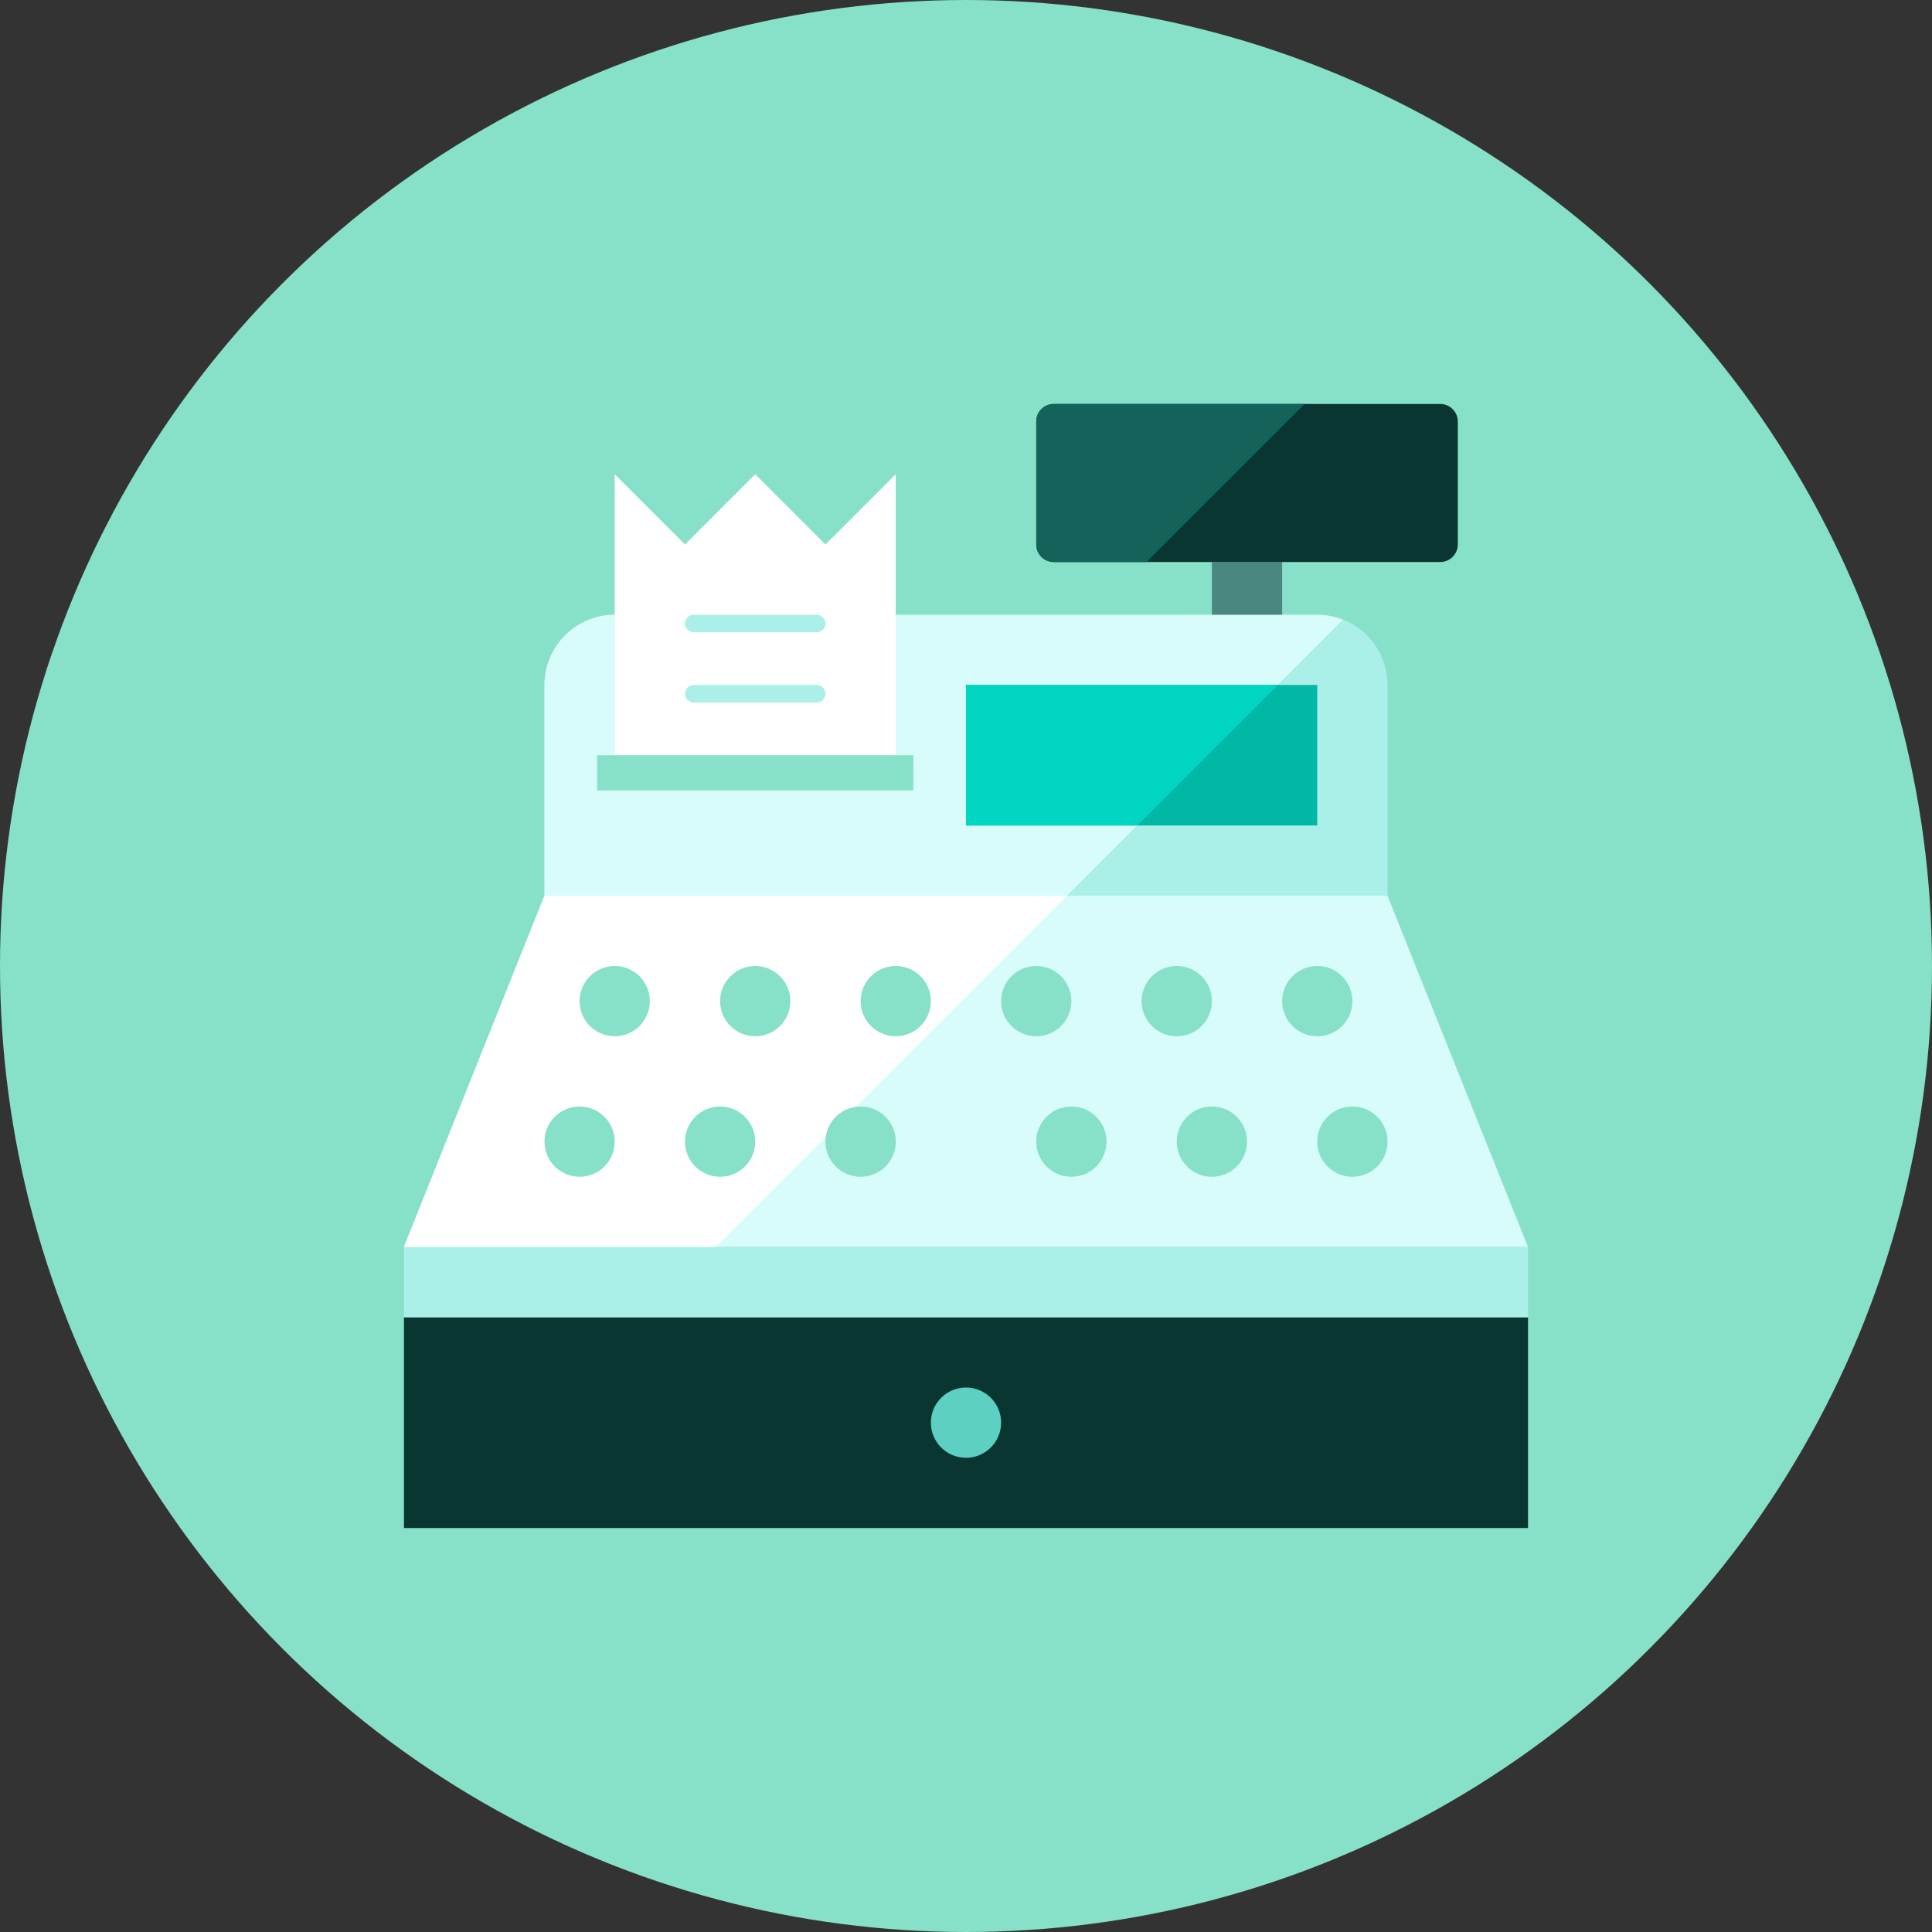 <?xml version="1.0" encoding="iso-8859-1"?>
<!-- Generator: Adobe Illustrator 17.1.0, SVG Export Plug-In . SVG Version: 6.00 Build 0)  -->
<!DOCTYPE svg PUBLIC "-//W3C//DTD SVG 1.0//EN" "http://www.w3.org/TR/2001/REC-SVG-20010904/DTD/svg10.dtd">
<svg version="1.0" xmlns="http://www.w3.org/2000/svg" xmlns:xlink="http://www.w3.org/1999/xlink" x="0px" y="0px" width="110px"
	 height="110px" viewBox="0 0 110 110" style="enable-background:new 0 0 110 110;" xml:space="preserve">
<rect x="0" y="0" width="110" height="110" fill="#333333" stroke="none"/>
<g id="Artboard" style="display:none;">
	
		<rect x="-177.5" y="-304.5" style="display:inline;fill:#808080;stroke:#000000;stroke-miterlimit:10;" width="1351" height="718"/>
</g>
<g id="R-Multicolor" style="display:none;">
	<circle style="display:inline;fill:#25B7D3;" cx="55" cy="55" r="55"/>
	<g style="display:inline;">
		<path style="fill:#CFD3D4;" d="M79,39c0-2.209-1.791-4-4-4H35c-2.209,0-4,1.791-4,4v12h48V39z"/>
		<path style="fill:#F0F1F1;" d="M75,35H35c-2.209,0-4,1.791-4,4v12h29.744l15.716-15.716C76.006,35.106,75.517,35,75,35z"/>
		<rect x="23" y="75" style="fill:#818284;" width="64" height="12"/>
		<polygon style="fill:#F0F1F1;" points="31,51 79,51 87,71 23,71 		"/>
		<polygon style="fill:#FFFFFF;" points="31,51 23,71 40.744,71 60.744,51 		"/>
		<polygon style="fill:#FFFFFF;" points="35,43 35,27 39,31 43,27 47,31 51,27 51,43 		"/>
		<rect x="23" y="71" style="fill:#CFD3D4;" width="64" height="4"/>
		<rect x="55" y="39" style="fill:#17B198;" width="20" height="8"/>
		<polygon style="fill:#4AC3AF;" points="72.744,39 55,39 55,47 64.744,47 		"/>
		<rect x="69" y="32" style="fill:#818284;" width="4" height="3"/>
		<path style="fill:#3E3E3F;" d="M83,24c0-0.552-0.448-1-1-1H60c-0.552,0-1,0.448-1,1v7c0,0.552,0.448,1,1,1h22c0.552,0,1-0.448,1-1
			V24z"/>
		<rect x="34" y="43" style="fill:#CFD3D4;" width="18" height="2"/>
		<path style="fill:#CFD3D4;" d="M47,35.5c0,0.275-0.225,0.5-0.5,0.5h-7c-0.275,0-0.5-0.225-0.5-0.5l0,0c0-0.275,0.225-0.5,0.5-0.5
			h7C46.775,35,47,35.225,47,35.5L47,35.5z"/>
		<path style="fill:#CFD3D4;" d="M47,39.5c0,0.275-0.225,0.5-0.5,0.5h-7c-0.275,0-0.5-0.225-0.5-0.5l0,0c0-0.275,0.225-0.5,0.5-0.5
			h7C46.775,39,47,39.225,47,39.5L47,39.5z"/>
		<circle style="fill:#CFD3D4;" cx="55" cy="81" r="2"/>
		<circle style="fill:#CFD3D4;" cx="35" cy="57" r="2"/>
		<circle style="fill:#CFD3D4;" cx="43" cy="57" r="2"/>
		<circle style="fill:#CFD3D4;" cx="51" cy="57" r="2"/>
		<circle style="fill:#CFD3D4;" cx="33" cy="65" r="2"/>
		<circle style="fill:#CFD3D4;" cx="41" cy="65" r="2"/>
		<circle style="fill:#B6BCBD;" cx="49" cy="65" r="2"/>
		<circle style="fill:#B6BCBD;" cx="61" cy="65" r="2"/>
		<circle style="fill:#B6BCBD;" cx="69" cy="65" r="2"/>
		<circle style="fill:#17B198;" cx="77" cy="65" r="2"/>
		<circle style="fill:#B6BCBD;" cx="59" cy="57" r="2"/>
		<circle style="fill:#B6BCBD;" cx="67" cy="57" r="2"/>
		<circle style="fill:#FA5655;" cx="75" cy="57" r="2"/>
		<path style="fill:#5B5C5F;" d="M74.272,23H60c-0.552,0-1,0.448-1,1v7c0,0.552,0.448,1,1,1h5.272L74.272,23z"/>
	</g>
</g>
<g id="Multicolor_1_" style="display:none;">
	<g style="display:inline;">
		<path style="fill:#CFD3D4;" d="M79,39c0-2.209-1.791-4-4-4H35c-2.209,0-4,1.791-4,4v12h48V39z"/>
		<path style="fill:#F0F1F1;" d="M75,35H35c-2.209,0-4,1.791-4,4v12h29.744l15.716-15.716C76.006,35.106,75.517,35,75,35z"/>
		<rect x="23" y="75" style="fill:#818284;" width="64" height="12"/>
		<polygon style="fill:#F0F1F1;" points="31,51 79,51 87,71 23,71 		"/>
		<polygon style="fill:#FFFFFF;" points="31,51 23,71 40.744,71 60.744,51 		"/>
		<polygon style="fill:#FFFFFF;" points="35,43 35,27 39,31 43,27 47,31 51,27 51,43 		"/>
		<rect x="23" y="71" style="fill:#CFD3D4;" width="64" height="4"/>
		<rect x="55" y="39" style="fill:#17B198;" width="20" height="8"/>
		<polygon style="fill:#4AC3AF;" points="72.744,39 55,39 55,47 64.744,47 		"/>
		<rect x="69" y="32" style="fill:#818284;" width="4" height="3"/>
		<path style="fill:#3E3E3F;" d="M83,24c0-0.552-0.448-1-1-1H60c-0.552,0-1,0.448-1,1v7c0,0.552,0.448,1,1,1h22c0.552,0,1-0.448,1-1
			V24z"/>
		<rect x="34" y="43" style="fill:#CFD3D4;" width="18" height="2"/>
		<path style="fill:#CFD3D4;" d="M47,35.5c0,0.275-0.225,0.5-0.5,0.5h-7c-0.275,0-0.5-0.225-0.5-0.5l0,0c0-0.275,0.225-0.5,0.5-0.5
			h7C46.775,35,47,35.225,47,35.5L47,35.5z"/>
		<path style="fill:#CFD3D4;" d="M47,39.5c0,0.275-0.225,0.5-0.5,0.5h-7c-0.275,0-0.5-0.225-0.5-0.5l0,0c0-0.275,0.225-0.5,0.5-0.5
			h7C46.775,39,47,39.225,47,39.5L47,39.5z"/>
		<circle style="fill:#CFD3D4;" cx="55" cy="81" r="2"/>
		<circle style="fill:#CFD3D4;" cx="35" cy="57" r="2"/>
		<circle style="fill:#CFD3D4;" cx="43" cy="57" r="2"/>
		<circle style="fill:#CFD3D4;" cx="51" cy="57" r="2"/>
		<circle style="fill:#CFD3D4;" cx="33" cy="65" r="2"/>
		<circle style="fill:#CFD3D4;" cx="41" cy="65" r="2"/>
		<circle style="fill:#B6BCBD;" cx="49" cy="65" r="2"/>
		<circle style="fill:#B6BCBD;" cx="61" cy="65" r="2"/>
		<circle style="fill:#B6BCBD;" cx="69" cy="65" r="2"/>
		<circle style="fill:#17B198;" cx="77" cy="65" r="2"/>
		<circle style="fill:#B6BCBD;" cx="59" cy="57" r="2"/>
		<circle style="fill:#B6BCBD;" cx="67" cy="57" r="2"/>
		<circle style="fill:#FA5655;" cx="75" cy="57" r="2"/>
		<path style="fill:#5B5C5F;" d="M74.272,23H60c-0.552,0-1,0.448-1,1v7c0,0.552,0.448,1,1,1h5.272L74.272,23z"/>
	</g>
</g>
<g id="Blue" style="display:none;">
	<g style="display:inline;">
		<g>
			<path style="fill:#BBE7F2;" d="M79,39c0-2.209-1.791-4-4-4H35c-2.209,0-4,1.791-4,4v12h48V39z"/>
		</g>
		<g>
			<path style="fill:#E1F5FA;" d="M75,35H35c-2.209,0-4,1.791-4,4v12h29.744l15.716-15.716C76.006,35.106,75.517,35,75,35z"/>
		</g>
		<g>
			<rect x="23" y="75" style="fill:#0C333D;" width="64" height="12"/>
		</g>
		<g>
			<polygon style="fill:#E1F5FA;" points="31,51 79,51 87,71 23,71 			"/>
		</g>
		<g>
			<polygon style="fill:#FFFFFF;" points="31,51 23,71 40.744,71 60.744,51 			"/>
		</g>
		<g>
			<polygon style="fill:#FFFFFF;" points="35,43 35,27 39,31 43,27 47,31 51,27 51,43 			"/>
		</g>
		<g>
			<rect x="23" y="71" style="fill:#BBE7F2;" width="64" height="4"/>
		</g>
		<g>
			<rect x="55" y="39" style="fill:#009FC7;" width="20" height="8"/>
		</g>
		<g>
			<polygon style="fill:#00B7E5;" points="72.744,39 55,39 55,47 64.744,47 			"/>
		</g>
		<g>
			<rect x="69" y="32" style="fill:#468595;" width="4" height="3"/>
		</g>
		<g>
			<path style="fill:#0C333D;" d="M83,24c0-0.552-0.448-1-1-1H60c-0.552,0-1,0.448-1,1v7c0,0.552,0.448,1,1,1h22
				c0.552,0,1-0.448,1-1V24z"/>
		</g>
		<g>
			<rect x="34" y="43" style="fill:#81D2EB;" width="18" height="2"/>
		</g>
		<g>
			<path style="fill:#BBE7F2;" d="M47,35.5c0,0.275-0.225,0.5-0.5,0.5h-7c-0.275,0-0.5-0.225-0.5-0.5l0,0c0-0.275,0.225-0.5,0.5-0.5
				h7C46.775,35,47,35.225,47,35.5L47,35.5z"/>
		</g>
		<g>
			<path style="fill:#BBE7F2;" d="M47,39.5c0,0.275-0.225,0.5-0.5,0.5h-7c-0.275,0-0.5-0.225-0.5-0.5l0,0c0-0.275,0.225-0.5,0.5-0.5
				h7C46.775,39,47,39.225,47,39.5L47,39.5z"/>
		</g>
		<g>
			<circle style="fill:#53BAD4;" cx="55" cy="81" r="2"/>
		</g>
		<g>
			<g>
				<circle style="fill:#81D2EB;" cx="35" cy="57" r="2"/>
			</g>
			<g>
				<circle style="fill:#81D2EB;" cx="43" cy="57" r="2"/>
			</g>
			<g>
				<circle style="fill:#81D2EB;" cx="51" cy="57" r="2"/>
			</g>
			<g>
				<circle style="fill:#81D2EB;" cx="33" cy="65" r="2"/>
			</g>
			<g>
				<circle style="fill:#81D2EB;" cx="41" cy="65" r="2"/>
			</g>
			<g>
				<circle style="fill:#81D2EB;" cx="49" cy="65" r="2"/>
			</g>
			<g>
				<circle style="fill:#81D2EB;" cx="61" cy="65" r="2"/>
			</g>
			<g>
				<circle style="fill:#81D2EB;" cx="69" cy="65" r="2"/>
			</g>
			<g>
				<circle style="fill:#81D2EB;" cx="77" cy="65" r="2"/>
			</g>
			<g>
				<circle style="fill:#81D2EB;" cx="59" cy="57" r="2"/>
			</g>
			<g>
				<circle style="fill:#81D2EB;" cx="67" cy="57" r="2"/>
			</g>
			<g>
				<circle style="fill:#81D2EB;" cx="75" cy="57" r="2"/>
			</g>
		</g>
		<g>
			<path style="fill:#0F6175;" d="M74.272,23H60c-0.552,0-1,0.448-1,1v7c0,0.552,0.448,1,1,1h5.272L74.272,23z"/>
		</g>
	</g>
</g>
<g id="R-Blue" style="display:none;">
	<g style="display:inline;">
		<circle style="fill:#81D2EB;" cx="55" cy="55" r="55"/>
	</g>
	<g style="display:inline;">
		<g>
			<path style="fill:#BBE7F2;" d="M79,39c0-2.209-1.791-4-4-4H35c-2.209,0-4,1.791-4,4v12h48V39z"/>
		</g>
		<g>
			<path style="fill:#E1F5FA;" d="M75,35H35c-2.209,0-4,1.791-4,4v12h29.744l15.716-15.716C76.006,35.106,75.517,35,75,35z"/>
		</g>
		<g>
			<rect x="23" y="75" style="fill:#0C333D;" width="64" height="12"/>
		</g>
		<g>
			<polygon style="fill:#E1F5FA;" points="31,51 79,51 87,71 23,71 			"/>
		</g>
		<g>
			<polygon style="fill:#FFFFFF;" points="31,51 23,71 40.744,71 60.744,51 			"/>
		</g>
		<g>
			<polygon style="fill:#FFFFFF;" points="35,43 35,27 39,31 43,27 47,31 51,27 51,43 			"/>
		</g>
		<g>
			<rect x="23" y="71" style="fill:#BBE7F2;" width="64" height="4"/>
		</g>
		<g>
			<rect x="55" y="39" style="fill:#009FC7;" width="20" height="8"/>
		</g>
		<g>
			<polygon style="fill:#00B7E5;" points="72.744,39 55,39 55,47 64.744,47 			"/>
		</g>
		<g>
			<rect x="69" y="32" style="fill:#468595;" width="4" height="3"/>
		</g>
		<g>
			<path style="fill:#0C333D;" d="M83,24c0-0.552-0.448-1-1-1H60c-0.552,0-1,0.448-1,1v7c0,0.552,0.448,1,1,1h22
				c0.552,0,1-0.448,1-1V24z"/>
		</g>
		<g>
			<rect x="34" y="43" style="fill:#81D2EB;" width="18" height="2"/>
		</g>
		<g>
			<path style="fill:#BBE7F2;" d="M47,35.5c0,0.275-0.225,0.5-0.5,0.5h-7c-0.275,0-0.5-0.225-0.5-0.5l0,0c0-0.275,0.225-0.5,0.5-0.5
				h7C46.775,35,47,35.225,47,35.5L47,35.5z"/>
		</g>
		<g>
			<path style="fill:#BBE7F2;" d="M47,39.5c0,0.275-0.225,0.5-0.5,0.5h-7c-0.275,0-0.5-0.225-0.5-0.5l0,0c0-0.275,0.225-0.5,0.5-0.5
				h7C46.775,39,47,39.225,47,39.5L47,39.5z"/>
		</g>
		<g>
			<circle style="fill:#53BAD4;" cx="55" cy="81" r="2"/>
		</g>
		<g>
			<g>
				<circle style="fill:#81D2EB;" cx="35" cy="57" r="2"/>
			</g>
			<g>
				<circle style="fill:#81D2EB;" cx="43" cy="57" r="2"/>
			</g>
			<g>
				<circle style="fill:#81D2EB;" cx="51" cy="57" r="2"/>
			</g>
			<g>
				<circle style="fill:#81D2EB;" cx="33" cy="65" r="2"/>
			</g>
			<g>
				<circle style="fill:#81D2EB;" cx="41" cy="65" r="2"/>
			</g>
			<g>
				<circle style="fill:#81D2EB;" cx="49" cy="65" r="2"/>
			</g>
			<g>
				<circle style="fill:#81D2EB;" cx="61" cy="65" r="2"/>
			</g>
			<g>
				<circle style="fill:#81D2EB;" cx="69" cy="65" r="2"/>
			</g>
			<g>
				<circle style="fill:#81D2EB;" cx="77" cy="65" r="2"/>
			</g>
			<g>
				<circle style="fill:#81D2EB;" cx="59" cy="57" r="2"/>
			</g>
			<g>
				<circle style="fill:#81D2EB;" cx="67" cy="57" r="2"/>
			</g>
			<g>
				<circle style="fill:#81D2EB;" cx="75" cy="57" r="2"/>
			</g>
		</g>
		<g>
			<path style="fill:#0F6175;" d="M74.272,23H60c-0.552,0-1,0.448-1,1v7c0,0.552,0.448,1,1,1h5.272L74.272,23z"/>
		</g>
	</g>
</g>
<g id="Green" style="display:none;">
	<g style="display:inline;">
		<g>
			<path style="fill:#AAF0E9;" d="M79,39c0-2.209-1.791-4-4-4H35c-2.209,0-4,1.791-4,4v12h48V39z"/>
		</g>
		<g>
			<path style="fill:#D7FCF9;" d="M75,35H35c-2.209,0-4,1.791-4,4v12h29.744L76.46,35.284C76.006,35.106,75.517,35,75,35z"/>
		</g>
		<g>
			<rect x="23" y="75" style="fill:#0A3631;" width="64" height="12"/>
		</g>
		<g>
			<polygon style="fill:#D7FCF9;" points="31,51 79,51 87,71 23,71 			"/>
		</g>
		<g>
			<polygon style="fill:#FFFFFF;" points="31,51 23,71 40.744,71 60.744,51 			"/>
		</g>
		<g>
			<polygon style="fill:#FFFFFF;" points="35,43 35,27 39,31 43,27 47,31 51,27 51,43 			"/>
		</g>
		<g>
			<rect x="23" y="71" style="fill:#AAF0E9;" width="64" height="4"/>
		</g>
		<g>
			<rect x="55" y="39" style="fill:#00B8A5;" width="20" height="8"/>
		</g>
		<g>
			<polygon style="fill:#00D6C1;" points="72.744,39 55,39 55,47 64.744,47 			"/>
		</g>
		<g>
			<rect x="69" y="32" style="fill:#4A8781;" width="4" height="3"/>
		</g>
		<g>
			<path style="fill:#0A3631;" d="M83,24c0-0.552-0.448-1-1-1H60c-0.552,0-1,0.448-1,1v7c0,0.552,0.448,1,1,1h22
				c0.552,0,1-0.448,1-1V24z"/>
		</g>
		<g>
			<rect x="34" y="43" style="fill:#87E0C8;" width="18" height="2"/>
		</g>
		<g>
			<path style="fill:#AAF0E9;" d="M47,35.5c0,0.275-0.225,0.5-0.5,0.5h-7c-0.275,0-0.5-0.225-0.5-0.5l0,0c0-0.275,0.225-0.5,0.5-0.5
				h7C46.775,35,47,35.225,47,35.5L47,35.5z"/>
		</g>
		<g>
			<path style="fill:#AAF0E9;" d="M47,39.5c0,0.275-0.225,0.5-0.5,0.5h-7c-0.275,0-0.5-0.225-0.5-0.5l0,0c0-0.275,0.225-0.5,0.5-0.5
				h7C46.775,39,47,39.225,47,39.5L47,39.5z"/>
		</g>
		<g>
			<circle style="fill:#5DCFC3;" cx="55" cy="81" r="2"/>
		</g>
		<g>
			<g>
				<circle style="fill:#87E0C8;" cx="35" cy="57" r="2"/>
			</g>
			<g>
				<circle style="fill:#87E0C8;" cx="43" cy="57" r="2"/>
			</g>
			<g>
				<circle style="fill:#87E0C8;" cx="51" cy="57" r="2"/>
			</g>
			<g>
				<circle style="fill:#87E0C8;" cx="33" cy="65" r="2"/>
			</g>
			<g>
				<circle style="fill:#87E0C8;" cx="41" cy="65" r="2"/>
			</g>
			<g>
				<circle style="fill:#87E0C8;" cx="49" cy="65" r="2"/>
			</g>
			<g>
				<circle style="fill:#87E0C8;" cx="61" cy="65" r="2"/>
			</g>
			<g>
				<circle style="fill:#87E0C8;" cx="69" cy="65" r="2"/>
			</g>
			<g>
				<circle style="fill:#87E0C8;" cx="77" cy="65" r="2"/>
			</g>
			<g>
				<circle style="fill:#87E0C8;" cx="59" cy="57" r="2"/>
			</g>
			<g>
				<circle style="fill:#87E0C8;" cx="67" cy="57" r="2"/>
			</g>
			<g>
				<circle style="fill:#87E0C8;" cx="75" cy="57" r="2"/>
			</g>
		</g>
		<g>
			<path style="fill:#14635B;" d="M74.272,23H60c-0.552,0-1,0.448-1,1v7c0,0.552,0.448,1,1,1h5.272L74.272,23z"/>
		</g>
	</g>
</g>
<g id="R-Green">
	<g>
		<circle style="fill:#87E0C8;" cx="55" cy="55" r="55"/>
	</g>
	<g>
		<g>
			<path style="fill:#AAF0E9;" d="M79,39c0-2.209-1.791-4-4-4H35c-2.209,0-4,1.791-4,4v12h48V39z"/>
		</g>
		<g>
			<path style="fill:#D7FCF9;" d="M75,35H35c-2.209,0-4,1.791-4,4v12h29.744l15.716-15.716C76.006,35.106,75.517,35,75,35z"/>
		</g>
		<g>
			<rect x="23" y="75" style="fill:#0A3631;" width="64" height="12"/>
		</g>
		<g>
			<polygon style="fill:#D7FCF9;" points="31,51 79,51 87,71 23,71 			"/>
		</g>
		<g>
			<polygon style="fill:#FFFFFF;" points="31,51 23,71 40.744,71 60.744,51 			"/>
		</g>
		<g>
			<polygon style="fill:#FFFFFF;" points="35,43 35,27 39,31 43,27 47,31 51,27 51,43 			"/>
		</g>
		<g>
			<rect x="23" y="71" style="fill:#AAF0E9;" width="64" height="4"/>
		</g>
		<g>
			<rect x="55" y="39" style="fill:#00B8A5;" width="20" height="8"/>
		</g>
		<g>
			<polygon style="fill:#00D6C1;" points="72.744,39 55,39 55,47 64.744,47 			"/>
		</g>
		<g>
			<rect x="69" y="32" style="fill:#4A8781;" width="4" height="3"/>
		</g>
		<g>
			<path style="fill:#0A3631;" d="M83,24c0-0.552-0.448-1-1-1H60c-0.552,0-1,0.448-1,1v7c0,0.552,0.448,1,1,1h22
				c0.552,0,1-0.448,1-1V24z"/>
		</g>
		<g>
			<rect x="34" y="43" style="fill:#87E0C8;" width="18" height="2"/>
		</g>
		<g>
			<path style="fill:#AAF0E9;" d="M47,35.5c0,0.275-0.225,0.5-0.5,0.5h-7c-0.275,0-0.5-0.225-0.5-0.5l0,0c0-0.275,0.225-0.5,0.5-0.5
				h7C46.775,35,47,35.225,47,35.5L47,35.5z"/>
		</g>
		<g>
			<path style="fill:#AAF0E9;" d="M47,39.5c0,0.275-0.225,0.5-0.5,0.5h-7c-0.275,0-0.5-0.225-0.5-0.5l0,0c0-0.275,0.225-0.5,0.5-0.5
				h7C46.775,39,47,39.225,47,39.5L47,39.5z"/>
		</g>
		<g>
			<circle style="fill:#5DCFC3;" cx="55" cy="81" r="2"/>
		</g>
		<g>
			<g>
				<circle style="fill:#87E0C8;" cx="35" cy="57" r="2"/>
			</g>
			<g>
				<circle style="fill:#87E0C8;" cx="43" cy="57" r="2"/>
			</g>
			<g>
				<circle style="fill:#87E0C8;" cx="51" cy="57" r="2"/>
			</g>
			<g>
				<circle style="fill:#87E0C8;" cx="33" cy="65" r="2"/>
			</g>
			<g>
				<circle style="fill:#87E0C8;" cx="41" cy="65" r="2"/>
			</g>
			<g>
				<circle style="fill:#87E0C8;" cx="49" cy="65" r="2"/>
			</g>
			<g>
				<circle style="fill:#87E0C8;" cx="61" cy="65" r="2"/>
			</g>
			<g>
				<circle style="fill:#87E0C8;" cx="69" cy="65" r="2"/>
			</g>
			<g>
				<circle style="fill:#87E0C8;" cx="77" cy="65" r="2"/>
			</g>
			<g>
				<circle style="fill:#87E0C8;" cx="59" cy="57" r="2"/>
			</g>
			<g>
				<circle style="fill:#87E0C8;" cx="67" cy="57" r="2"/>
			</g>
			<g>
				<circle style="fill:#87E0C8;" cx="75" cy="57" r="2"/>
			</g>
		</g>
		<g>
			<path style="fill:#14635B;" d="M74.272,23H60c-0.552,0-1,0.448-1,1v7c0,0.552,0.448,1,1,1h5.272L74.272,23z"/>
		</g>
	</g>
</g>
<g id="Red" style="display:none;">
	<g style="display:inline;">
		<g>
			<path style="fill:#FFD7D4;" d="M79,39c0-2.209-1.791-4-4-4H35c-2.209,0-4,1.791-4,4v12h48V39z"/>
		</g>
		<g>
			<path style="fill:#FFEFED;" d="M75,35H35c-2.209,0-4,1.791-4,4v12h29.744L76.46,35.284C76.006,35.106,75.517,35,75,35z"/>
		</g>
		<g>
			<rect x="23" y="75" style="fill:#4A1410;" width="64" height="12"/>
		</g>
		<g>
			<polygon style="fill:#FFEFED;" points="31,51 79,51 87,71 23,71 			"/>
		</g>
		<g>
			<polygon style="fill:#FFFFFF;" points="31,51 23,71 40.744,71 60.744,51 			"/>
		</g>
		<g>
			<polygon style="fill:#FFFFFF;" points="35,43 35,27 39,31 43,27 47,31 51,27 51,43 			"/>
		</g>
		<g>
			<rect x="23" y="71" style="fill:#FFD7D4;" width="64" height="4"/>
		</g>
		<g>
			<rect x="55" y="39" style="fill:#E54B44;" width="20" height="8"/>
		</g>
		<g>
			<polygon style="fill:#FF6C5E;" points="72.744,39 55,39 55,47 64.744,47 			"/>
		</g>
		<g>
			<rect x="69" y="32" style="fill:#9B5852;" width="4" height="3"/>
		</g>
		<g>
			<path style="fill:#4A1410;" d="M83,24c0-0.552-0.448-1-1-1H60c-0.552,0-1,0.448-1,1v7c0,0.552,0.448,1,1,1h22
				c0.552,0,1-0.448,1-1V24z"/>
		</g>
		<g>
			<rect x="34" y="43" style="fill:#FABBAF;" width="18" height="2"/>
		</g>
		<g>
			<path style="fill:#FFD7D4;" d="M47,35.5c0,0.275-0.225,0.5-0.5,0.5h-7c-0.275,0-0.5-0.225-0.5-0.5l0,0c0-0.275,0.225-0.5,0.5-0.5
				h7C46.775,35,47,35.225,47,35.5L47,35.5z"/>
		</g>
		<g>
			<path style="fill:#FFD7D4;" d="M47,39.5c0,0.275-0.225,0.5-0.5,0.5h-7c-0.275,0-0.5-0.225-0.5-0.5l0,0c0-0.275,0.225-0.5,0.5-0.5
				h7C46.775,39,47,39.225,47,39.5L47,39.5z"/>
		</g>
		<g>
			<circle style="fill:#E8A099;" cx="55" cy="81" r="2"/>
		</g>
		<g>
			<g>
				<circle style="fill:#FABBAF;" cx="35" cy="57" r="2"/>
			</g>
			<g>
				<circle style="fill:#FABBAF;" cx="43" cy="57" r="2"/>
			</g>
			<g>
				<circle style="fill:#FABBAF;" cx="51" cy="57" r="2"/>
			</g>
			<g>
				<circle style="fill:#FABBAF;" cx="33" cy="65" r="2"/>
			</g>
			<g>
				<circle style="fill:#FABBAF;" cx="41" cy="65" r="2"/>
			</g>
			<g>
				<circle style="fill:#FABBAF;" cx="49" cy="65" r="2"/>
			</g>
			<g>
				<circle style="fill:#FABBAF;" cx="61" cy="65" r="2"/>
			</g>
			<g>
				<circle style="fill:#FABBAF;" cx="69" cy="65" r="2"/>
			</g>
			<g>
				<circle style="fill:#FABBAF;" cx="77" cy="65" r="2"/>
			</g>
			<g>
				<circle style="fill:#FABBAF;" cx="59" cy="57" r="2"/>
			</g>
			<g>
				<circle style="fill:#FABBAF;" cx="67" cy="57" r="2"/>
			</g>
			<g>
				<circle style="fill:#FABBAF;" cx="75" cy="57" r="2"/>
			</g>
		</g>
		<g>
			<path style="fill:#7D261E;" d="M74.272,23H60c-0.552,0-1,0.448-1,1v7c0,0.552,0.448,1,1,1h5.272L74.272,23z"/>
		</g>
	</g>
</g>
<g id="R-Red" style="display:none;">
	<g style="display:inline;">
		<circle style="fill:#FABBAF;" cx="55" cy="55" r="55"/>
	</g>
	<g style="display:inline;">
		<g>
			<path style="fill:#FFD7D4;" d="M79,39c0-2.209-1.791-4-4-4H35c-2.209,0-4,1.791-4,4v12h48V39z"/>
		</g>
		<g>
			<path style="fill:#FFEFED;" d="M75,35H35c-2.209,0-4,1.791-4,4v12h29.744l15.716-15.716C76.006,35.106,75.517,35,75,35z"/>
		</g>
		<g>
			<rect x="23" y="75" style="fill:#4A1410;" width="64" height="12"/>
		</g>
		<g>
			<polygon style="fill:#FFEFED;" points="31,51 79,51 87,71 23,71 			"/>
		</g>
		<g>
			<polygon style="fill:#FFFFFF;" points="31,51 23,71 40.744,71 60.744,51 			"/>
		</g>
		<g>
			<polygon style="fill:#FFFFFF;" points="35,43 35,27 39,31 43,27 47,31 51,27 51,43 			"/>
		</g>
		<g>
			<rect x="23" y="71" style="fill:#FFD7D4;" width="64" height="4"/>
		</g>
		<g>
			<rect x="55" y="39" style="fill:#E54B44;" width="20" height="8"/>
		</g>
		<g>
			<polygon style="fill:#FF6C5E;" points="72.744,39 55,39 55,47 64.744,47 			"/>
		</g>
		<g>
			<rect x="69" y="32" style="fill:#9B5852;" width="4" height="3"/>
		</g>
		<g>
			<path style="fill:#4A1410;" d="M83,24c0-0.552-0.448-1-1-1H60c-0.552,0-1,0.448-1,1v7c0,0.552,0.448,1,1,1h22
				c0.552,0,1-0.448,1-1V24z"/>
		</g>
		<g>
			<rect x="34" y="43" style="fill:#FABBAF;" width="18" height="2"/>
		</g>
		<g>
			<path style="fill:#FFD7D4;" d="M47,35.5c0,0.275-0.225,0.5-0.5,0.5h-7c-0.275,0-0.5-0.225-0.5-0.5l0,0c0-0.275,0.225-0.5,0.5-0.5
				h7C46.775,35,47,35.225,47,35.5L47,35.5z"/>
		</g>
		<g>
			<path style="fill:#FFD7D4;" d="M47,39.5c0,0.275-0.225,0.5-0.5,0.5h-7c-0.275,0-0.5-0.225-0.5-0.5l0,0c0-0.275,0.225-0.5,0.5-0.5
				h7C46.775,39,47,39.225,47,39.5L47,39.5z"/>
		</g>
		<g>
			<circle style="fill:#E8A099;" cx="55" cy="81" r="2"/>
		</g>
		<g>
			<g>
				<circle style="fill:#FABBAF;" cx="35" cy="57" r="2"/>
			</g>
			<g>
				<circle style="fill:#FABBAF;" cx="43" cy="57" r="2"/>
			</g>
			<g>
				<circle style="fill:#FABBAF;" cx="51" cy="57" r="2"/>
			</g>
			<g>
				<circle style="fill:#FABBAF;" cx="33" cy="65" r="2"/>
			</g>
			<g>
				<circle style="fill:#FABBAF;" cx="41" cy="65" r="2"/>
			</g>
			<g>
				<circle style="fill:#FABBAF;" cx="49" cy="65" r="2"/>
			</g>
			<g>
				<circle style="fill:#FABBAF;" cx="61" cy="65" r="2"/>
			</g>
			<g>
				<circle style="fill:#FABBAF;" cx="69" cy="65" r="2"/>
			</g>
			<g>
				<circle style="fill:#FABBAF;" cx="77" cy="65" r="2"/>
			</g>
			<g>
				<circle style="fill:#FABBAF;" cx="59" cy="57" r="2"/>
			</g>
			<g>
				<circle style="fill:#FABBAF;" cx="67" cy="57" r="2"/>
			</g>
			<g>
				<circle style="fill:#FABBAF;" cx="75" cy="57" r="2"/>
			</g>
		</g>
		<g>
			<path style="fill:#7D261E;" d="M74.272,23H60c-0.552,0-1,0.448-1,1v7c0,0.552,0.448,1,1,1h5.272L74.272,23z"/>
		</g>
	</g>
</g>
<g id="Yellow" style="display:none;">
	<g style="display:inline;">
		<g>
			<path style="fill:#FFE9A1;" d="M79,39c0-2.209-1.791-4-4-4H35c-2.209,0-4,1.791-4,4v12h48V39z"/>
		</g>
		<g>
			<path style="fill:#FFF5D9;" d="M75,35H35c-2.209,0-4,1.791-4,4v12h29.744l15.716-15.716C76.006,35.106,75.517,35,75,35z"/>
		</g>
		<g>
			<rect x="23" y="75" style="fill:#3D320C;" width="64" height="12"/>
		</g>
		<g>
			<polygon style="fill:#FFF5D9;" points="31,51 79,51 87,71 23,71 			"/>
		</g>
		<g>
			<polygon style="fill:#FFFFFF;" points="31,51 23,71 40.744,71 60.744,51 			"/>
		</g>
		<g>
			<polygon style="fill:#FFFFFF;" points="35,43 35,27 39,31 43,27 47,31 51,27 51,43 			"/>
		</g>
		<g>
			<rect x="23" y="71" style="fill:#FFE9A1;" width="64" height="4"/>
		</g>
		<g>
			<rect x="55" y="39" style="fill:#FA9200;" width="20" height="8"/>
		</g>
		<g>
			<polygon style="fill:#FFAA00;" points="72.744,39 55,39 55,47 64.744,47 			"/>
		</g>
		<g>
			<rect x="69" y="32" style="fill:#897945;" width="4" height="3"/>
		</g>
		<g>
			<path style="fill:#3D320C;" d="M83,24c0-0.552-0.448-1-1-1H60c-0.552,0-1,0.448-1,1v7c0,0.552,0.448,1,1,1h22
				c0.552,0,1-0.448,1-1V24z"/>
		</g>
		<g>
			<rect x="34" y="43" style="fill:#FFD75E;" width="18" height="2"/>
		</g>
		<g>
			<path style="fill:#FFE9A1;" d="M47,35.5c0,0.275-0.225,0.5-0.5,0.5h-7c-0.275,0-0.5-0.225-0.5-0.5l0,0c0-0.275,0.225-0.5,0.5-0.5
				h7C46.775,35,47,35.225,47,35.5L47,35.5z"/>
		</g>
		<g>
			<path style="fill:#FFE9A1;" d="M47,39.5c0,0.275-0.225,0.5-0.5,0.5h-7c-0.275,0-0.5-0.225-0.5-0.5l0,0c0-0.275,0.225-0.5,0.5-0.5
				h7C46.775,39,47,39.225,47,39.5L47,39.5z"/>
		</g>
		<g>
			<circle style="fill:#F5C43D;" cx="55" cy="81" r="2"/>
		</g>
		<g>
			<g>
				<circle style="fill:#FFD75E;" cx="35" cy="57" r="2"/>
			</g>
			<g>
				<circle style="fill:#FFD75E;" cx="43" cy="57" r="2"/>
			</g>
			<g>
				<circle style="fill:#FFD75E;" cx="51" cy="57" r="2"/>
			</g>
			<g>
				<circle style="fill:#FFD75E;" cx="33" cy="65" r="2"/>
			</g>
			<g>
				<circle style="fill:#FFD75E;" cx="41" cy="65" r="2"/>
			</g>
			<g>
				<circle style="fill:#FFD75E;" cx="49" cy="65" r="2"/>
			</g>
			<g>
				<circle style="fill:#FFD75E;" cx="61" cy="65" r="2"/>
			</g>
			<g>
				<circle style="fill:#FFD75E;" cx="69" cy="65" r="2"/>
			</g>
			<g>
				<circle style="fill:#FFD75E;" cx="77" cy="65" r="2"/>
			</g>
			<g>
				<circle style="fill:#FFD75E;" cx="59" cy="57" r="2"/>
			</g>
			<g>
				<circle style="fill:#FFD75E;" cx="67" cy="57" r="2"/>
			</g>
			<g>
				<circle style="fill:#FFD75E;" cx="75" cy="57" r="2"/>
			</g>
		</g>
		<g>
			<path style="fill:#66510D;" d="M74.272,23H60c-0.552,0-1,0.448-1,1v7c0,0.552,0.448,1,1,1h5.272L74.272,23z"/>
		</g>
	</g>
</g>
<g id="R-Yellow" style="display:none;">
	<g style="display:inline;">
		<circle style="fill:#FFD75E;" cx="55" cy="55" r="55"/>
	</g>
	<g style="display:inline;">
		<g>
			<path style="fill:#FFE9A1;" d="M79,39c0-2.209-1.791-4-4-4H35c-2.209,0-4,1.791-4,4v12h48V39z"/>
		</g>
		<g>
			<path style="fill:#FFF5D9;" d="M75,35H35c-2.209,0-4,1.791-4,4v12h29.744L76.46,35.284C76.006,35.106,75.517,35,75,35z"/>
		</g>
		<g>
			<rect x="23" y="75" style="fill:#3D320C;" width="64" height="12"/>
		</g>
		<g>
			<polygon style="fill:#FFF5D9;" points="31,51 79,51 87,71 23,71 			"/>
		</g>
		<g>
			<polygon style="fill:#FFFFFF;" points="31,51 23,71 40.744,71 60.744,51 			"/>
		</g>
		<g>
			<polygon style="fill:#FFFFFF;" points="35,43 35,27 39,31 43,27 47,31 51,27 51,43 			"/>
		</g>
		<g>
			<rect x="23" y="71" style="fill:#FFE9A1;" width="64" height="4"/>
		</g>
		<g>
			<rect x="55" y="39" style="fill:#FA9200;" width="20" height="8"/>
		</g>
		<g>
			<polygon style="fill:#FFAA00;" points="72.744,39 55,39 55,47 64.744,47 			"/>
		</g>
		<g>
			<rect x="69" y="32" style="fill:#897945;" width="4" height="3"/>
		</g>
		<g>
			<path style="fill:#3D320C;" d="M83,24c0-0.552-0.448-1-1-1H60c-0.552,0-1,0.448-1,1v7c0,0.552,0.448,1,1,1h22
				c0.552,0,1-0.448,1-1V24z"/>
		</g>
		<g>
			<rect x="34" y="43" style="fill:#FFD75E;" width="18" height="2"/>
		</g>
		<g>
			<path style="fill:#FFE9A1;" d="M47,35.5c0,0.275-0.225,0.5-0.5,0.5h-7c-0.275,0-0.5-0.225-0.5-0.5l0,0c0-0.275,0.225-0.5,0.5-0.5
				h7C46.775,35,47,35.225,47,35.5L47,35.5z"/>
		</g>
		<g>
			<path style="fill:#FFE9A1;" d="M47,39.5c0,0.275-0.225,0.5-0.5,0.5h-7c-0.275,0-0.5-0.225-0.5-0.5l0,0c0-0.275,0.225-0.5,0.5-0.5
				h7C46.775,39,47,39.225,47,39.5L47,39.5z"/>
		</g>
		<g>
			<circle style="fill:#F5C43D;" cx="55" cy="81" r="2"/>
		</g>
		<g>
			<g>
				<circle style="fill:#FFD75E;" cx="35" cy="57" r="2"/>
			</g>
			<g>
				<circle style="fill:#FFD75E;" cx="43" cy="57" r="2"/>
			</g>
			<g>
				<circle style="fill:#FFD75E;" cx="51" cy="57" r="2"/>
			</g>
			<g>
				<circle style="fill:#FFD75E;" cx="33" cy="65" r="2"/>
			</g>
			<g>
				<circle style="fill:#FFD75E;" cx="41" cy="65" r="2"/>
			</g>
			<g>
				<circle style="fill:#FFD75E;" cx="49" cy="65" r="2"/>
			</g>
			<g>
				<circle style="fill:#FFD75E;" cx="61" cy="65" r="2"/>
			</g>
			<g>
				<circle style="fill:#FFD75E;" cx="69" cy="65" r="2"/>
			</g>
			<g>
				<circle style="fill:#FFD75E;" cx="77" cy="65" r="2"/>
			</g>
			<g>
				<circle style="fill:#FFD75E;" cx="59" cy="57" r="2"/>
			</g>
			<g>
				<circle style="fill:#FFD75E;" cx="67" cy="57" r="2"/>
			</g>
			<g>
				<circle style="fill:#FFD75E;" cx="75" cy="57" r="2"/>
			</g>
		</g>
		<g>
			<path style="fill:#66510D;" d="M74.272,23H60c-0.552,0-1,0.448-1,1v7c0,0.552,0.448,1,1,1h5.272L74.272,23z"/>
		</g>
	</g>
</g>
</svg>
